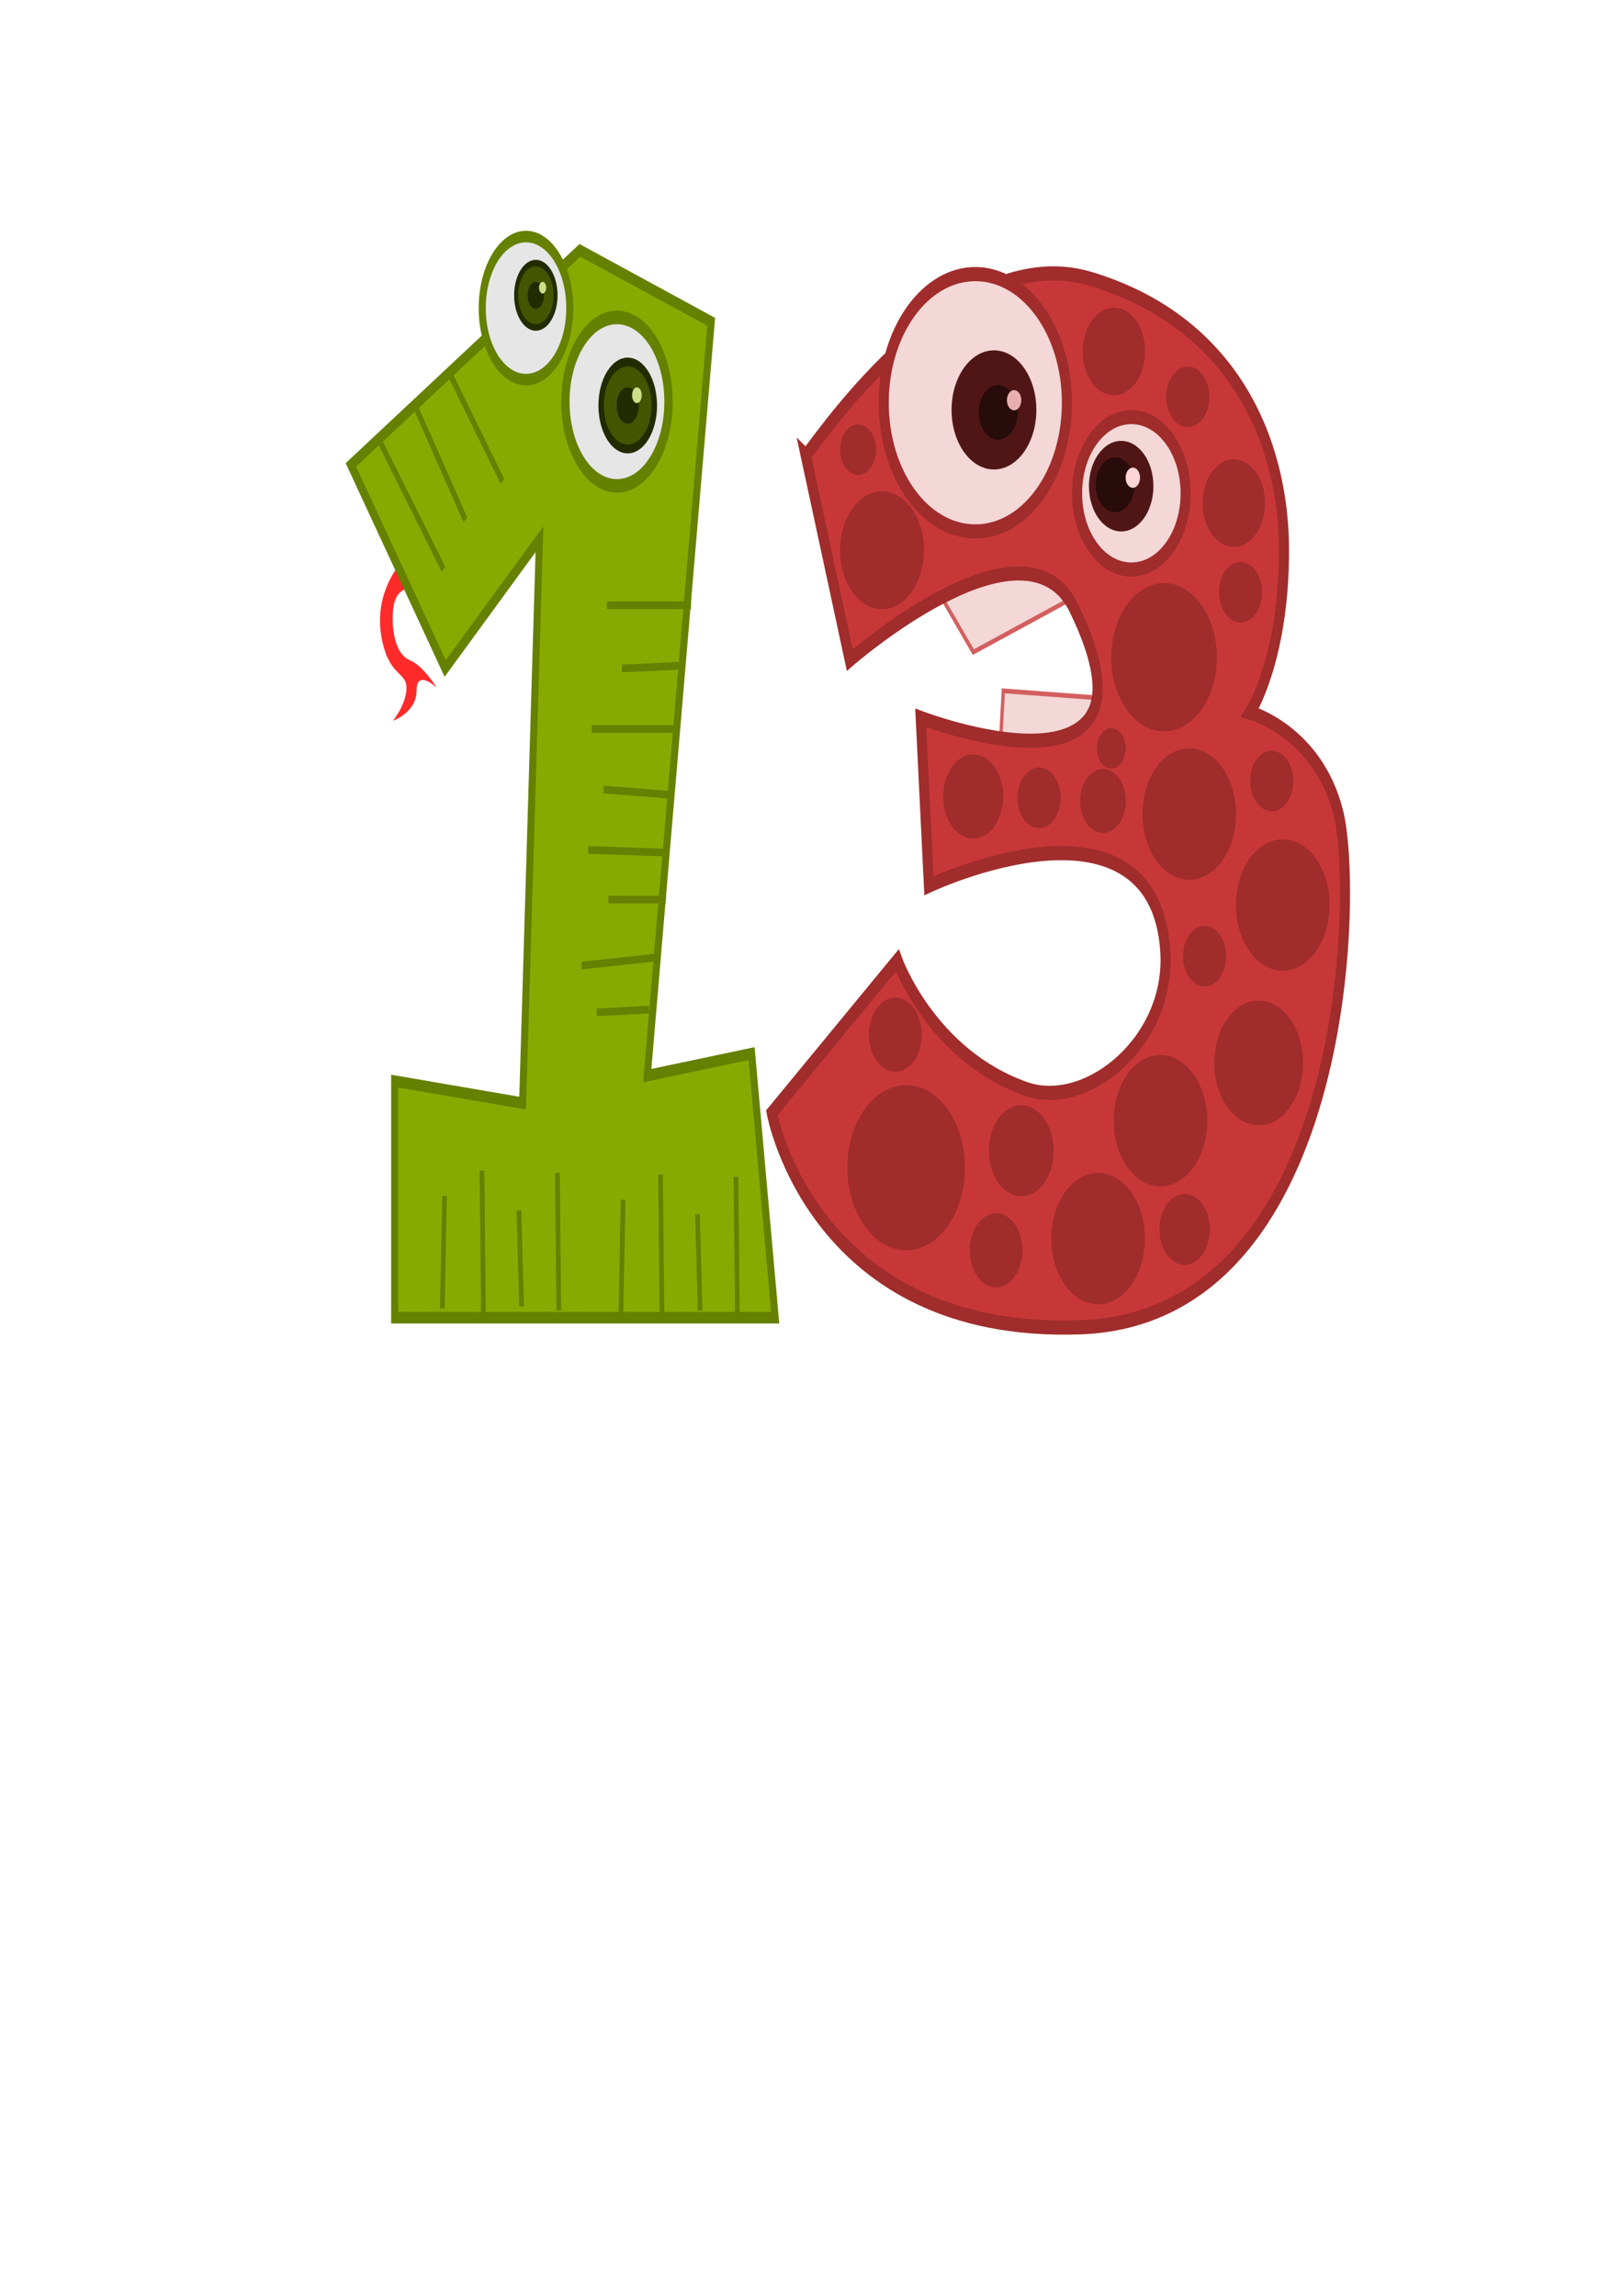 <?xml version="1.0" encoding="UTF-8" standalone="no"?>
<!-- Created with Inkscape (http://www.inkscape.org/) -->

<svg
   xmlns:dc="http://purl.org/dc/elements/1.1/"
   xmlns:cc="http://creativecommons.org/ns#"
   xmlns:rdf="http://www.w3.org/1999/02/22-rdf-syntax-ns#"
   xmlns:svg="http://www.w3.org/2000/svg"
   xmlns="http://www.w3.org/2000/svg"
   xmlns:sodipodi="http://sodipodi.sourceforge.net/DTD/sodipodi-0.dtd"
   xmlns:inkscape="http://www.inkscape.org/namespaces/inkscape"
   width="210mm"
   height="297mm"
   id="svg4266"
   version="1.1"
   inkscape:version="0.91 r13725"
   sodipodi:docname="animal_number_13.svg">
  <defs
     id="defs3">
    <inkscape:perspective
       sodipodi:type="inkscape:persp3d"
       inkscape:vp_x="0 : 526.18109 : 1"
       inkscape:vp_y="0 : 1000 : 0"
       inkscape:vp_z="744.09448 : 526.18109 : 1"
       inkscape:persp3d-origin="372.04724 : 350.78739 : 1"
       id="perspective4272" />
    <inkscape:perspective
       id="perspective4282"
       inkscape:persp3d-origin="0.5 : 0.33333333 : 1"
       inkscape:vp_z="1 : 0.5 : 1"
       inkscape:vp_y="0 : 1000 : 0"
       inkscape:vp_x="0 : 0.5 : 1"
       sodipodi:type="inkscape:persp3d" />
  </defs>
  <sodipodi:namedview
     inkscape:document-units="mm"
     id="base"
     pagecolor="#ffffff"
     bordercolor="#666666"
     borderopacity="1.0"
     inkscape:pageopacity="0.0"
     inkscape:pageshadow="2"
     inkscape:zoom="0.98994949"
     inkscape:cx="171.29342"
     inkscape:cy="598.7181"
     inkscape:current-layer="layer1"
     showgrid="false"
     inkscape:window-width="1536"
     inkscape:window-height="803"
     inkscape:window-x="-8"
     inkscape:window-y="-8"
     inkscape:window-maximized="1" />
  <g
     inkscape:label="Layer 1"
     inkscape:groupmode="layer"
     id="layer1">
    <g
       id="g4306"
       transform="matrix(0.981,0,0,1.086,24.09,14.304)">
      <g
         transform="matrix(1.175,0,0,1.734,-7.411,-238.983)"
         id="g3226">
        <path
           inkscape:connector-curvature="0"
           style="fill:#ff2a2a;fill-rule:evenodd;stroke:none"
           d="m 154.286,277.362 c 0,0 -10,7.143 -7.143,17.857 2.857,10.714 10.714,9.286 10.714,13.571 0,4.286 -5.714,8.571 -5.714,8.571 0,0 10,-2.143 10,-7.857 0,-5.714 8.571,-0.714 8.571,-0.714 0,0 -5.714,-5.714 -11.429,-7.143 -5.714,-1.429 -7.857,-7.143 -7.143,-12.857 0.714,-5.714 6.429,-5.714 6.429,-5.714 l -4.286,-5.714 z"
           id="path3159" />
        <path
           inkscape:connector-curvature="0"
           style="fill:#88aa00;fill-rule:evenodd;stroke:#668000;stroke-width:3;stroke-linecap:butt;stroke-linejoin:miter;stroke-miterlimit:4;stroke-dasharray:none;stroke-opacity:1"
           d="m 134.286,250.934 40,52.857 40,-33.571 -7.143,146.429 -54.286,-5.714 0,61.429 161.429,0 -10,-68.571 L 260,409.505 287.143,213.791 231.429,195.219 134.286,250.934 Z"
           id="path2383"
           sodipodi:nodetypes="cccccccccccc" />
        <circle
           r="18.571"
           cy="223.076"
           cx="216.429"
           style="fill:#e6e6e6;fill-opacity:1;stroke:#668000;stroke-width:3;stroke-miterlimit:4;stroke-dasharray:none;stroke-dashoffset:0;stroke-opacity:1"
           id="path3155"
           transform="translate(-7.857,-12.857)" />
        <circle
           r="18.571"
           cy="223.076"
           cx="216.429"
           style="fill:#e6e6e6;fill-opacity:1;stroke:#668000;stroke-width:3;stroke-miterlimit:4;stroke-dasharray:none;stroke-dashoffset:0;stroke-opacity:1"
           id="path3157"
           transform="matrix(1.178,0,0,1.178,-7.796,-28.265)" />
        <path
           inkscape:connector-curvature="0"
           style="fill:none;stroke:#668000;stroke-width:2;stroke-linecap:butt;stroke-linejoin:miter;stroke-miterlimit:4;stroke-dasharray:none;stroke-opacity:1"
           d="m 145.714,243.791 27.857,34.286"
           id="path3161" />
        <path
           inkscape:connector-curvature="0"
           style="fill:none;stroke:#668000;stroke-width:2;stroke-linecap:butt;stroke-linejoin:miter;stroke-miterlimit:4;stroke-dasharray:none;stroke-opacity:1"
           d="m 160.714,234.505 22.143,30.714"
           id="path3163" />
        <path
           inkscape:connector-curvature="0"
           style="fill:none;stroke:#668000;stroke-width:2;stroke-linecap:butt;stroke-linejoin:miter;stroke-miterlimit:4;stroke-dasharray:none;stroke-opacity:1"
           d="m 175.714,226.648 22.857,28.571"
           id="path3165" />
        <path
           inkscape:connector-curvature="0"
           style="fill:none;stroke:#668000;stroke-width:2;stroke-linecap:butt;stroke-linejoin:miter;stroke-miterlimit:4;stroke-dasharray:none;stroke-opacity:1"
           d="m 242.857,287.362 c 2.857,0 35.714,0 35.714,0"
           id="path3167" />
        <path
           inkscape:connector-curvature="0"
           style="fill:none;stroke:#668000;stroke-width:2;stroke-linecap:butt;stroke-linejoin:miter;stroke-miterlimit:4;stroke-dasharray:none;stroke-opacity:1"
           d="m 249.286,303.791 25,-0.714 0,0 0,0"
           id="path3169" />
        <path
           inkscape:connector-curvature="0"
           style="fill:none;stroke:#668000;stroke-width:2;stroke-linecap:butt;stroke-linejoin:miter;stroke-miterlimit:4;stroke-dasharray:none;stroke-opacity:1"
           d="m 236.429,319.505 37.143,0"
           id="path3171" />
        <path
           inkscape:connector-curvature="0"
           style="fill:none;stroke:#668000;stroke-width:2;stroke-linecap:butt;stroke-linejoin:miter;stroke-miterlimit:4;stroke-dasharray:none;stroke-opacity:1"
           d="m 241.429,335.219 29.286,1.429"
           id="path3173" />
        <path
           inkscape:connector-curvature="0"
           style="fill:none;stroke:#668000;stroke-width:2;stroke-linecap:butt;stroke-linejoin:miter;stroke-miterlimit:4;stroke-dasharray:none;stroke-opacity:1"
           d="m 235,350.934 c 3.571,0 34.286,0.714 34.286,0.714 l 0,0 0,0"
           id="path3175" />
        <path
           inkscape:connector-curvature="0"
           style="fill:none;stroke:#668000;stroke-width:2;stroke-linecap:butt;stroke-linejoin:miter;stroke-miterlimit:4;stroke-dasharray:none;stroke-opacity:1"
           d="m 243.571,363.791 24.286,0"
           id="path3177" />
        <path
           inkscape:connector-curvature="0"
           style="fill:none;stroke:#668000;stroke-width:2;stroke-linecap:butt;stroke-linejoin:miter;stroke-miterlimit:4;stroke-dasharray:none;stroke-opacity:1"
           d="m 232.143,380.934 32.143,-2.143"
           id="path3179" />
        <path
           inkscape:connector-curvature="0"
           style="fill:none;stroke:#668000;stroke-width:2;stroke-linecap:butt;stroke-linejoin:miter;stroke-miterlimit:4;stroke-dasharray:none;stroke-opacity:1"
           d="m 238.571,393.076 22.143,-0.714"
           id="path3181" />
        <g
           id="g3189"
           transform="matrix(0.851,0,0,0.851,3.179,9.304)">
          <circle
             r="9.821"
             cy="232.184"
             cx="246.25"
             id="path3183"
             style="fill:#445500;fill-opacity:1;stroke:#222b00;stroke-width:2;stroke-miterlimit:4;stroke-dasharray:none;stroke-dashoffset:0;stroke-opacity:1" />
          <circle
             r="4.107"
             cy="232.184"
             cx="246.25"
             id="path3185"
             style="fill:#222b00;fill-opacity:1;stroke:none" />
          <circle
             r="1.786"
             cy="228.791"
             cx="249.643"
             transform="translate(0,1.071)"
             id="path3187"
             style="fill:#cdde87;fill-opacity:1;stroke:none" />
        </g>
        <g
           id="g3194"
           transform="matrix(1.149,0,0,1.149,-31.215,-31.268)">
          <circle
             r="9.821"
             cy="232.184"
             cx="246.25"
             id="path3196"
             style="fill:#445500;fill-opacity:1;stroke:#222b00;stroke-width:2;stroke-miterlimit:4;stroke-dasharray:none;stroke-dashoffset:0;stroke-opacity:1" />
          <circle
             r="4.107"
             cy="232.184"
             cx="246.25"
             id="path3198"
             style="fill:#222b00;fill-opacity:1;stroke:none" />
          <circle
             r="1.786"
             cy="228.791"
             cx="249.643"
             transform="translate(0,1.071)"
             id="path3200"
             style="fill:#cdde87;fill-opacity:1;stroke:none" />
        </g>
        <path
           inkscape:connector-curvature="0"
           style="fill:none;stroke:#668000;stroke-width:2;stroke-linecap:butt;stroke-linejoin:miter;stroke-miterlimit:4;stroke-dasharray:none;stroke-opacity:1"
           d="m 297.643,435.766 c 0.047,2.857 0.593,35.709 0.593,35.709"
           id="path3202" />
        <path
           inkscape:connector-curvature="0"
           style="fill:none;stroke:#668000;stroke-width:2;stroke-linecap:butt;stroke-linejoin:miter;stroke-miterlimit:4;stroke-dasharray:none;stroke-opacity:1"
           d="m 281.323,445.497 1.129,24.985 0,0 0,0"
           id="path3204" />
        <path
           inkscape:connector-curvature="0"
           style="fill:none;stroke:#668000;stroke-width:2;stroke-linecap:butt;stroke-linejoin:miter;stroke-miterlimit:4;stroke-dasharray:none;stroke-opacity:1"
           d="m 265.65,435.176 0.617,37.138"
           id="path3206" />
        <path
           inkscape:connector-curvature="0"
           style="fill:none;stroke:#668000;stroke-width:2;stroke-linecap:butt;stroke-linejoin:miter;stroke-miterlimit:4;stroke-dasharray:none;stroke-opacity:1"
           d="m 249.768,441.699 -0.942,29.305"
           id="path3208" />
        <path
           inkscape:connector-curvature="0"
           id="path3218"
           d="m 221.881,434.756 c 0.047,2.857 0.593,35.709 0.593,35.709"
           style="fill:none;stroke:#668000;stroke-width:2;stroke-linecap:butt;stroke-linejoin:miter;stroke-miterlimit:4;stroke-dasharray:none;stroke-opacity:1" />
        <path
           inkscape:connector-curvature="0"
           id="path3220"
           d="m 205.562,444.487 1.129,24.985 0,0 0,0"
           style="fill:none;stroke:#668000;stroke-width:2;stroke-linecap:butt;stroke-linejoin:miter;stroke-miterlimit:4;stroke-dasharray:none;stroke-opacity:1" />
        <path
           inkscape:connector-curvature="0"
           id="path3222"
           d="m 189.889,434.166 0.617,37.138"
           style="fill:none;stroke:#668000;stroke-width:2;stroke-linecap:butt;stroke-linejoin:miter;stroke-miterlimit:4;stroke-dasharray:none;stroke-opacity:1" />
        <path
           inkscape:connector-curvature="0"
           id="path3224"
           d="m 174.007,440.688 -0.942,29.305"
           style="fill:none;stroke:#668000;stroke-width:2;stroke-linecap:butt;stroke-linejoin:miter;stroke-miterlimit:4;stroke-dasharray:none;stroke-opacity:1" />
      </g>
      <g
         transform="matrix(1.674,0,0,2.124,-309.452,1.27)"
         id="g3594">
        <path
           inkscape:connector-curvature="0"
           style="fill:#f4d7d7;fill-rule:evenodd;stroke:#d35f5f;stroke-width:1px;stroke-linecap:butt;stroke-linejoin:miter;stroke-opacity:1"
           d="m 450.752,119.999 9.286,11.429 28.571,-11.071 c 0,0 -3.929,-9.286 -20.357,-8.929 -16.429,0.357 -17.5,8.214 -17.5,8.571 z"
           id="path3474" />
        <path
           inkscape:connector-curvature="0"
           style="fill:#f4d7d7;fill-rule:evenodd;stroke:#d35f5f;stroke-width:1px;stroke-linecap:butt;stroke-linejoin:miter;stroke-opacity:1"
           d="m 468.252,148.928 0.714,-9.286 27.143,1.429 0.357,0.357 c 0,0 2.143,11.429 -8.571,11.786 -10.714,0.357 -19.643,-4.286 -19.643,-4.286 z"
           id="path3476" />
        <path
           inkscape:connector-curvature="0"
           style="fill:#c83737;fill-rule:evenodd;stroke:#a02c2c;stroke-width:3;stroke-linecap:butt;stroke-linejoin:miter;stroke-miterlimit:4;stroke-dasharray:none;stroke-opacity:1"
           d="m 410.122,89.687 13.132,43.437 c 0,0 52.032,-32.445 66.67,-11.112 30.203,44.02 -45.55,23.356 -45.55,23.356 l 2.439,35.579 c 0,0 66.936,-22.54 70.385,13.796 1.824,19.213 -23.426,33.792 -41.416,29.294 -28.284,-7.071 -38.386,-27.274 -38.386,-27.274 l -37.376,32.325 c 0,0 12.122,47.477 91.924,45.457 79.802,-2.02 82.833,-91.924 76.772,-109.096 -6.061,-17.173 -26.264,-21.213 -26.264,-21.213 0,0 10.102,-11.112 10.102,-34.345 0,-23.234 -15.152,-48.487 -57.579,-57.579 -42.426,-9.091 -84.853,38.386 -84.853,37.376 z"
           id="path3456"
           sodipodi:nodetypes="ccsccssccsscssc" />
        <circle
           r="16.162"
           cy="401.824"
           cx="263.65"
           style="fill:#f4d7d7;fill-opacity:1;stroke:#a02c2c;stroke-width:3;stroke-miterlimit:4;stroke-dasharray:none;stroke-dashoffset:0;stroke-opacity:1"
           id="path3458"
           transform="translate(243.447,-304.056)" />
        <circle
           r="27.274"
           cy="363.438"
           cx="188.899"
           style="fill:#f4d7d7;fill-opacity:1;stroke:#a02c2c;stroke-width:3;stroke-miterlimit:4;stroke-dasharray:none;stroke-dashoffset:0;stroke-opacity:1"
           id="path3460"
           transform="translate(271.731,-284.863)" />
        <circle
           r="12.627"
           cy="364.953"
           cx="213.647"
           style="fill:#501616;fill-opacity:1;stroke:none"
           id="path3462"
           transform="translate(252.538,-284.863)" />
        <circle
           r="12.627"
           cy="364.953"
           cx="213.647"
           id="path3464"
           style="fill:#501616;fill-opacity:1;stroke:none"
           transform="matrix(0.76,0,0,0.76,341.694,-181.112)" />
        <circle
           r="4.107"
           cy="364.505"
           cx="215.357"
           style="fill:#280b0b;fill-opacity:1;stroke:none"
           id="path3466"
           transform="matrix(1.413,0,0,1.413,163.14,-434.437)" />
        <circle
           r="4.107"
           cy="364.505"
           cx="215.357"
           transform="matrix(1.413,0,0,1.413,197.961,-419.08)"
           id="path3468"
           style="fill:#280b0b;fill-opacity:1;stroke:none" />
        <circle
           r="2.143"
           cy="362.898"
           cx="219.643"
           style="fill:#e9afaf;fill-opacity:1;stroke:none"
           id="path3470"
           transform="translate(252.538,-284.863)" />
        <circle
           r="2.143"
           cy="362.898"
           cx="219.643"
           id="path3472"
           style="fill:#ffd5d5;fill-opacity:1;stroke:none"
           transform="translate(287.895,-268.434)" />
        <circle
           r="17.5"
           cy="522.719"
           cx="187.5"
           style="fill:#a02c2c;fill-opacity:1;stroke:none"
           id="path3478"
           transform="translate(252.538,-282.006)" />
        <circle
           r="17.5"
           cy="522.719"
           cx="187.5"
           id="path3480"
           style="fill:#a02c2c;fill-opacity:1;stroke:none"
           transform="matrix(0.551,0,0,0.551,371.008,-50.887)" />
        <circle
           r="17.5"
           cy="522.719"
           cx="187.5"
           transform="matrix(0.796,0,0,0.796,347.946,-160.328)"
           style="fill:#a02c2c;fill-opacity:1;stroke:none"
           id="path3482" />
        <circle
           r="17.5"
           cy="522.719"
           cx="187.5"
           id="path3484"
           style="fill:#a02c2c;fill-opacity:1;stroke:none"
           transform="matrix(0.796,0,0,0.796,366.518,-185.328)" />
        <circle
           r="17.5"
           cy="522.719"
           cx="187.5"
           transform="matrix(0.449,0,0,0.449,382.64,23.523)"
           style="fill:#a02c2c;fill-opacity:1;stroke:none"
           id="path3486" />
        <circle
           r="17.5"
           cy="522.719"
           cx="187.5"
           id="path3488"
           style="fill:#a02c2c;fill-opacity:1;stroke:none"
           transform="matrix(0.449,0,0,0.449,352.64,-22.191)" />
        <circle
           r="17.5"
           cy="522.719"
           cx="187.5"
           transform="matrix(0.429,0,0,0.429,442.538,29.548)"
           style="fill:#a02c2c;fill-opacity:1;stroke:none"
           id="path3490" />
        <circle
           r="17.5"
           cy="522.719"
           cx="187.5"
           id="path3492"
           style="fill:#a02c2c;fill-opacity:1;stroke:none"
           transform="matrix(0.755,0,0,0.755,403.457,-176.136)" />
        <circle
           r="17.5"
           cy="522.719"
           cx="187.5"
           transform="matrix(0.367,0,0,0.367,460.089,4.051)"
           style="fill:#a02c2c;fill-opacity:1;stroke:none"
           id="path3494" />
        <circle
           r="17.5"
           cy="522.719"
           cx="187.5"
           id="path3496"
           style="fill:#a02c2c;fill-opacity:1;stroke:none"
           transform="matrix(0.796,0,0,0.796,402.946,-231.043)" />
        <circle
           r="17.5"
           cy="522.719"
           cx="187.5"
           transform="matrix(0.796,0,0,0.796,375.089,-250.328)"
           style="fill:#a02c2c;fill-opacity:1;stroke:none"
           id="path3498" />
        <circle
           r="17.5"
           cy="522.719"
           cx="187.5"
           id="path3500"
           style="fill:#a02c2c;fill-opacity:1;stroke:none"
           transform="matrix(0.367,0,0,0.367,480.089,-33.092)" />
        <circle
           r="17.5"
           cy="522.719"
           cx="187.5"
           id="path3502"
           style="fill:#a02c2c;fill-opacity:1;stroke:none"
           transform="matrix(0.898,0,0,0.898,348.457,-336.881)" />
        <circle
           r="17.5"
           cy="522.719"
           cx="187.5"
           transform="matrix(0.367,0,0,0.367,470.803,-73.092)"
           style="fill:#a02c2c;fill-opacity:1;stroke:none"
           id="path3504" />
        <circle
           r="17.5"
           cy="522.719"
           cx="187.5"
           id="path3506"
           style="fill:#a02c2c;fill-opacity:1;stroke:none"
           transform="matrix(0.531,0,0,0.531,438.048,-177.719)" />
        <circle
           r="17.5"
           cy="522.719"
           cx="187.5"
           transform="matrix(0.531,0,0,0.531,402.334,-209.862)"
           style="fill:#a02c2c;fill-opacity:1;stroke:none"
           id="path3508" />
        <circle
           r="17.5"
           cy="522.719"
           cx="187.5"
           id="path3510"
           style="fill:#a02c2c;fill-opacity:1;stroke:none"
           transform="matrix(0.367,0,0,0.367,455.089,-114.52)" />
        <circle
           r="17.5"
           cy="522.719"
           cx="187.5"
           transform="matrix(0.714,0,0,0.714,298.967,-263.372)"
           style="fill:#a02c2c;fill-opacity:1;stroke:none"
           id="path3512" />
        <circle
           r="17.5"
           cy="522.719"
           cx="187.5"
           id="path3514"
           style="fill:#a02c2c;fill-opacity:1;stroke:none"
           transform="matrix(0.306,0,0,0.306,368.354,-71.446)" />
        <circle
           r="17.5"
           cy="522.719"
           cx="187.5"
           id="path3516"
           style="fill:#a02c2c;fill-opacity:1;stroke:none"
           transform="matrix(0.51,0,0,0.51,364.375,-104.552)" />
        <circle
           r="17.5"
           cy="522.719"
           cx="187.5"
           transform="matrix(0.367,0,0,0.367,410.803,-29.52)"
           style="fill:#a02c2c;fill-opacity:1;stroke:none"
           id="path3518" />
        <circle
           r="17.5"
           cy="522.719"
           cx="187.5"
           id="path3520"
           style="fill:#a02c2c;fill-opacity:1;stroke:none"
           transform="matrix(0.245,0,0,0.245,455.191,23.772)" />
        <circle
           r="17.5"
           cy="522.719"
           cx="187.5"
           transform="matrix(0.388,0,0,0.388,425.905,-39.831)"
           style="fill:#a02c2c;fill-opacity:1;stroke:none"
           id="path3522" />
      </g>
    </g>
  </g>
</svg>
